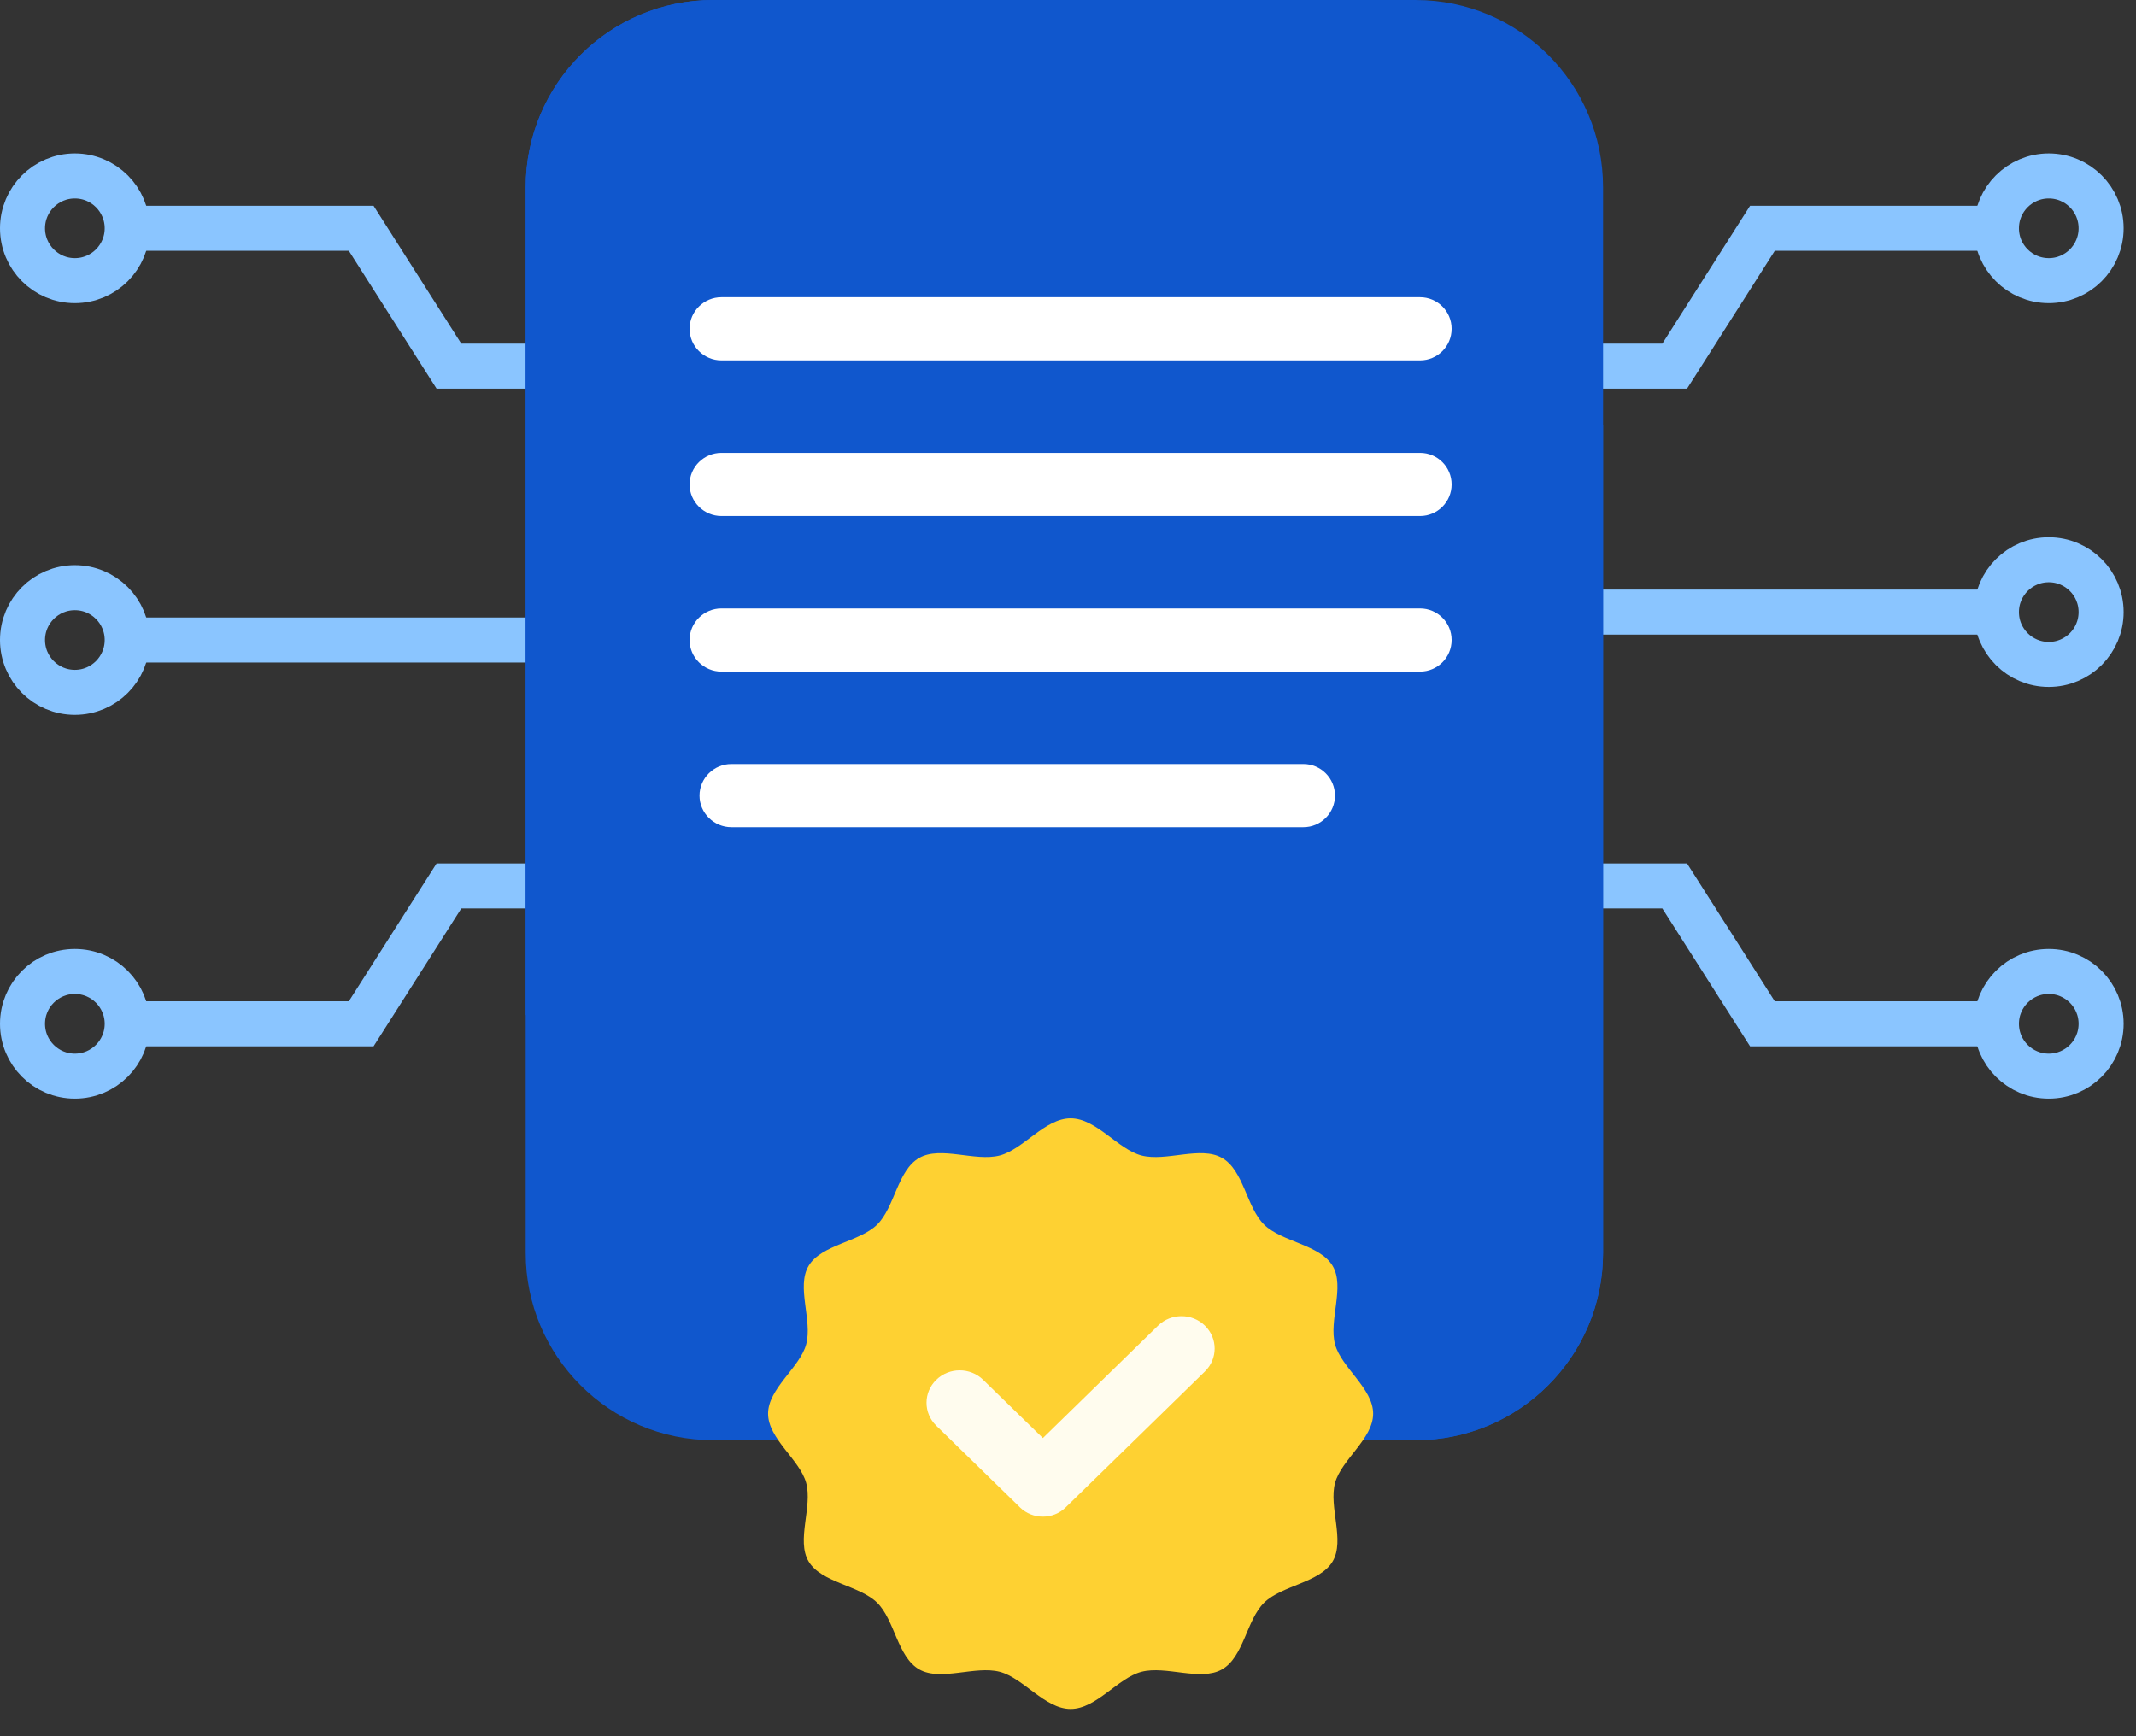 <svg width="139" height="113" viewBox="0 0 139 113" fill="none" xmlns="http://www.w3.org/2000/svg">
<rect x="0" y="0" width="139" height="113" fill="#333333" stroke="none"/>
<path d="M36.074 41.651H8.797" stroke="#8AC5FF" stroke-width="2.93"/>
<path d="M38.392 23.828H29.214L23.505 14.857H8.209" stroke="#8AC5FF" stroke-width="2.93"/>
<circle cx="4.871" cy="14.857" r="3.406" stroke="#8AC5FF" stroke-width="2.93"/>
<path d="M38.392 57.658H29.214L23.505 66.629H8.209" stroke="#8AC5FF" stroke-width="2.93"/>
<circle cx="4.871" cy="4.871" r="3.406" transform="matrix(1 0 0 -1 0 71.5)" stroke="#8AC5FF" stroke-width="2.93"/>
<circle cx="4.871" cy="4.871" r="3.406" transform="matrix(1 0 0 -1 0 46.523)" stroke="#8AC5FF" stroke-width="2.93"/>
<path d="M102.121 39.835L129.398 39.835" stroke="#8AC5FF" stroke-width="2.93"/>
<path d="M99.804 57.658L108.981 57.658L114.69 66.629L129.986 66.629" stroke="#8AC5FF" stroke-width="2.93"/>
<circle cx="133.324" cy="66.629" r="3.406" transform="rotate(-180 133.324 66.629)" stroke="#8AC5FF" stroke-width="2.93"/>
<path d="M99.804 23.828L108.981 23.828L114.69 14.857L129.986 14.857" stroke="#8AC5FF" stroke-width="2.93"/>
<circle cx="4.871" cy="4.871" r="3.406" transform="matrix(-1 -8.74228e-08 -8.74228e-08 1 138.195 9.986)" stroke="#8AC5FF" stroke-width="2.93"/>
<circle cx="4.871" cy="4.871" r="3.406" transform="matrix(-1 -8.74228e-08 -8.74228e-08 1 138.195 34.964)" stroke="#8AC5FF" stroke-width="2.93"/>
<path d="M46.396 0H77.764L104.319 27.691V81.539C104.319 88.263 98.856 93.726 92.114 93.726H46.396C39.671 93.726 34.209 88.263 34.209 81.539V12.187C34.209 5.462 39.671 0 46.396 0Z" fill="#1057CD"/>
<path d="M92.134 93.727L60.766 93.727L34.211 66.036L34.211 12.187C34.211 5.463 39.673 0.001 46.416 0.001L92.134 0.001C98.858 0.001 104.32 5.463 104.32 12.187L104.32 81.54C104.32 88.264 98.858 93.727 92.134 93.727Z" fill="#1057CD"/>
<path d="M92.41 23.453H46.946C45.81 23.453 44.873 22.534 44.873 21.398C44.873 20.262 45.81 19.343 46.946 19.343L92.41 19.343C93.546 19.343 94.465 20.262 94.465 21.398C94.465 22.534 93.546 23.453 92.41 23.453Z" fill="white"/>
<path d="M92.41 33.58H46.946C45.81 33.58 44.873 32.66 44.873 31.525C44.873 30.389 45.81 29.47 46.946 29.47L92.41 29.47C93.546 29.47 94.465 30.389 94.465 31.525C94.465 32.66 93.546 33.58 92.41 33.58Z" fill="white"/>
<path d="M92.41 43.707H46.946C45.81 43.707 44.873 42.788 44.873 41.652C44.873 40.516 45.81 39.597 46.946 39.597L92.41 39.597C93.546 39.597 94.465 40.516 94.465 41.652C94.465 42.788 93.546 43.707 92.41 43.707Z" fill="white"/>
<path d="M47.593 53.834H84.818C85.954 53.834 86.873 52.914 86.873 51.779C86.873 50.643 85.954 49.724 84.818 49.724H47.593C46.457 49.724 45.52 50.643 45.52 51.779C45.52 52.914 46.457 53.834 47.593 53.834Z" fill="white"/>
<path d="M89.357 92C89.357 93.64 87.293 94.992 86.88 96.504C86.454 98.067 87.533 100.245 86.723 101.613C85.899 103.003 83.422 103.169 82.267 104.297C81.112 105.424 80.941 107.843 79.517 108.647C78.116 109.438 75.885 108.384 74.283 108.8C72.735 109.204 71.35 111.219 69.67 111.219C67.99 111.219 66.605 109.204 65.056 108.8C63.455 108.384 61.224 109.438 59.823 108.647C58.399 107.843 58.228 105.424 57.073 104.297C55.918 103.169 53.441 103.003 52.617 101.613C51.807 100.245 52.886 98.067 52.46 96.504C52.046 94.992 49.982 93.64 49.982 92C49.982 90.36 52.046 89.008 52.46 87.496C52.886 85.933 51.807 83.755 52.617 82.387C53.441 80.997 55.918 80.831 57.073 79.703C58.228 78.576 58.399 76.157 59.823 75.353C61.224 74.562 63.455 75.616 65.056 75.2C66.605 74.796 67.99 72.781 69.67 72.781C71.35 72.781 72.735 74.796 74.283 75.2C75.885 75.616 78.116 74.562 79.517 75.353C80.941 76.157 81.112 78.576 82.267 79.703C83.422 80.831 85.899 80.997 86.723 82.387C87.533 83.755 86.454 85.933 86.88 87.496C87.293 89.008 89.357 90.36 89.357 92Z" fill="#FED132"/>
<path d="M75.36 86.273L67.865 93.589L63.98 89.8C63.137 88.976 61.769 88.976 60.925 89.8C60.082 90.623 60.082 91.959 60.925 92.782L66.376 98.102C67.196 98.903 68.528 98.903 69.348 98.102L78.411 89.255C79.254 88.432 79.254 87.096 78.411 86.273C77.568 85.45 76.203 85.45 75.36 86.273Z" fill="#FFFCEE"/>
</svg>
